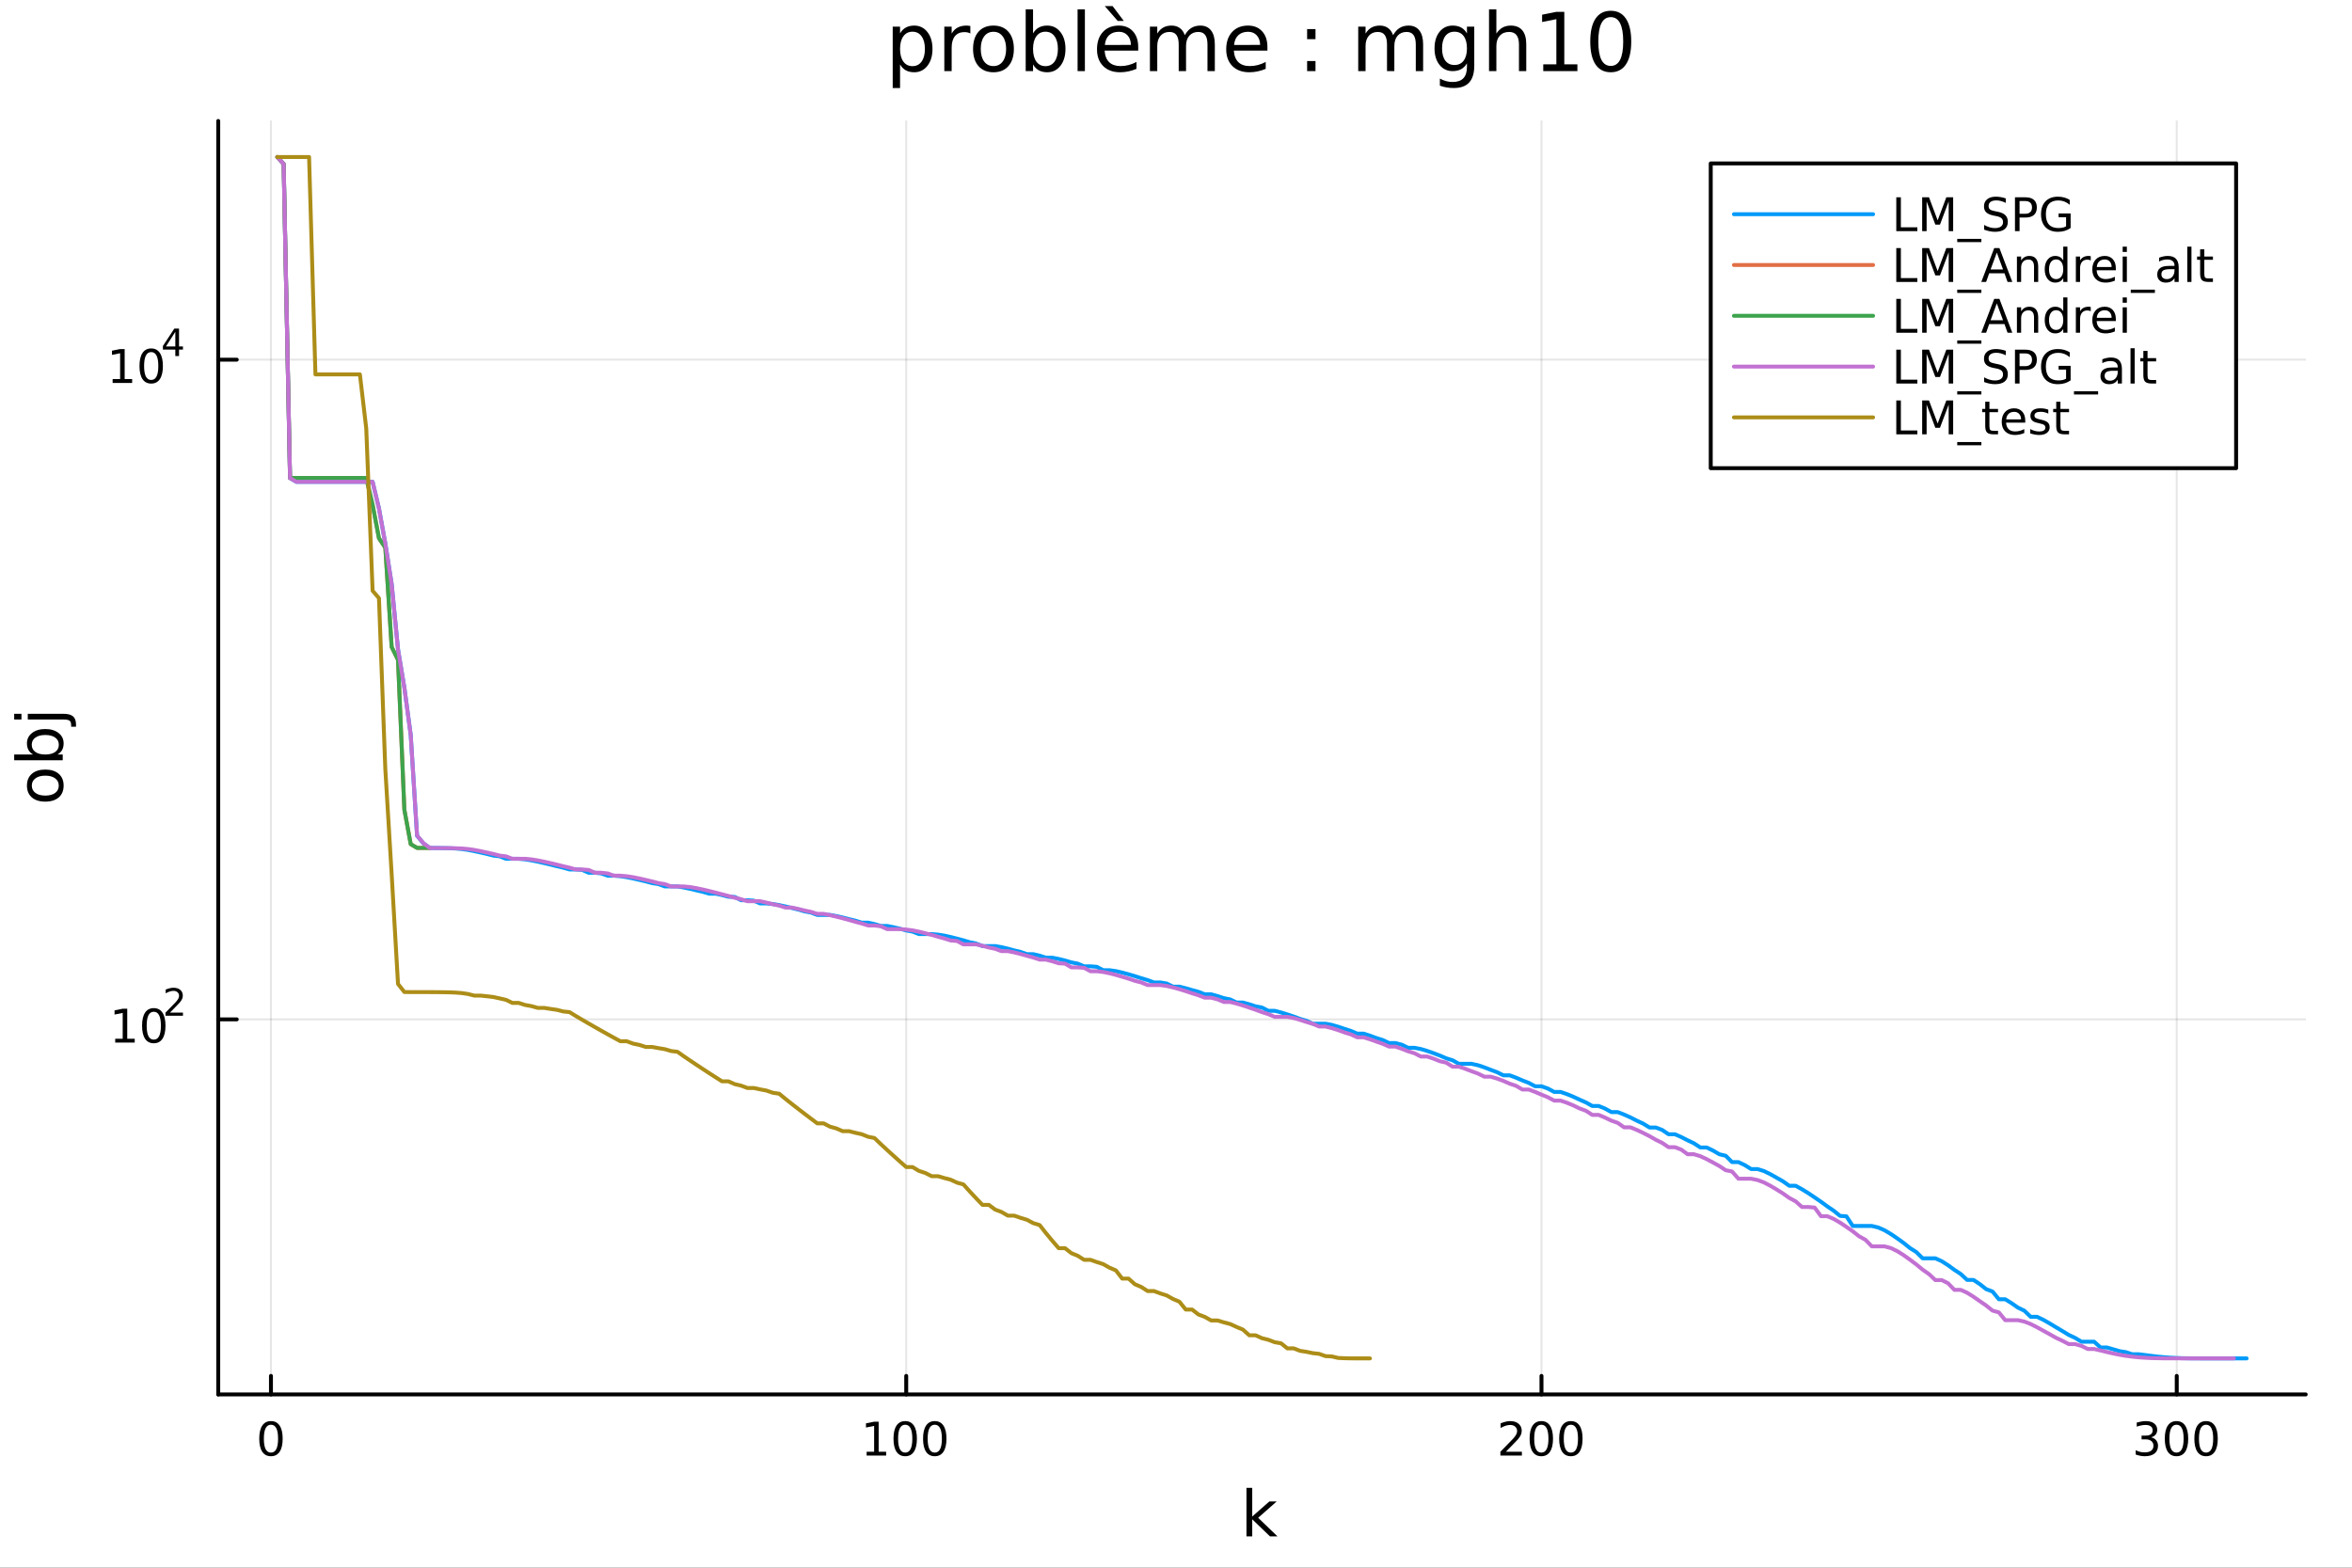 <?xml version="1.0" encoding="utf-8"?>
<svg xmlns="http://www.w3.org/2000/svg" xmlns:xlink="http://www.w3.org/1999/xlink" width="600" height="400" viewBox="0 0 2400 1600">
<rect x="0" y="0" width="2400" height="1600" fill="#333333" stroke="none"/>
<defs>
  <clipPath id="clip020">
    <rect x="0" y="0" width="2400" height="1600"/>
  </clipPath>
</defs>
<path clip-path="url(#clip020)" d="M0 1600 L2400 1600 L2400 0 L0 0  Z" fill="#ffffff" fill-rule="evenodd" fill-opacity="1"/>
<defs>
  <clipPath id="clip021">
    <rect x="480" y="0" width="1681" height="1600"/>
  </clipPath>
</defs>
<path clip-path="url(#clip020)" d="M222.69 1423.18 L2352.76 1423.18 L2352.76 123.472 L222.69 123.472  Z" fill="#ffffff" fill-rule="evenodd" fill-opacity="1"/>
<defs>
  <clipPath id="clip022">
    <rect x="222" y="123" width="2131" height="1301"/>
  </clipPath>
</defs>
<polyline clip-path="url(#clip022)" style="stroke:#000000; stroke-linecap:round; stroke-linejoin:round; stroke-width:2; stroke-opacity:0.1; fill:none" points="276.493,1423.18 276.493,123.472 "/>
<polyline clip-path="url(#clip022)" style="stroke:#000000; stroke-linecap:round; stroke-linejoin:round; stroke-width:2; stroke-opacity:0.1; fill:none" points="924.717,1423.18 924.717,123.472 "/>
<polyline clip-path="url(#clip022)" style="stroke:#000000; stroke-linecap:round; stroke-linejoin:round; stroke-width:2; stroke-opacity:0.1; fill:none" points="1572.94,1423.18 1572.94,123.472 "/>
<polyline clip-path="url(#clip022)" style="stroke:#000000; stroke-linecap:round; stroke-linejoin:round; stroke-width:2; stroke-opacity:0.1; fill:none" points="2221.17,1423.18 2221.17,123.472 "/>
<polyline clip-path="url(#clip020)" style="stroke:#000000; stroke-linecap:round; stroke-linejoin:round; stroke-width:4; stroke-opacity:1; fill:none" points="222.69,1423.18 2352.76,1423.18 "/>
<polyline clip-path="url(#clip020)" style="stroke:#000000; stroke-linecap:round; stroke-linejoin:round; stroke-width:4; stroke-opacity:1; fill:none" points="276.493,1423.18 276.493,1404.28 "/>
<polyline clip-path="url(#clip020)" style="stroke:#000000; stroke-linecap:round; stroke-linejoin:round; stroke-width:4; stroke-opacity:1; fill:none" points="924.717,1423.18 924.717,1404.28 "/>
<polyline clip-path="url(#clip020)" style="stroke:#000000; stroke-linecap:round; stroke-linejoin:round; stroke-width:4; stroke-opacity:1; fill:none" points="1572.94,1423.18 1572.94,1404.28 "/>
<polyline clip-path="url(#clip020)" style="stroke:#000000; stroke-linecap:round; stroke-linejoin:round; stroke-width:4; stroke-opacity:1; fill:none" points="2221.17,1423.18 2221.17,1404.28 "/>
<path clip-path="url(#clip020)" d="M276.493 1454.1 Q272.882 1454.1 271.053 1457.66 Q269.248 1461.2 269.248 1468.33 Q269.248 1475.44 271.053 1479.01 Q272.882 1482.55 276.493 1482.55 Q280.127 1482.55 281.933 1479.01 Q283.761 1475.44 283.761 1468.33 Q283.761 1461.2 281.933 1457.66 Q280.127 1454.1 276.493 1454.1 M276.493 1450.39 Q282.303 1450.39 285.359 1455 Q288.437 1459.58 288.437 1468.33 Q288.437 1477.06 285.359 1481.67 Q282.303 1486.25 276.493 1486.25 Q270.683 1486.25 267.604 1481.67 Q264.549 1477.06 264.549 1468.33 Q264.549 1459.58 267.604 1455 Q270.683 1450.39 276.493 1450.39 Z" fill="#000000" fill-rule="nonzero" fill-opacity="1" /><path clip-path="url(#clip020)" d="M884.324 1481.64 L891.963 1481.64 L891.963 1455.28 L883.653 1456.95 L883.653 1452.69 L891.917 1451.02 L896.593 1451.02 L896.593 1481.64 L904.231 1481.64 L904.231 1485.58 L884.324 1485.58 L884.324 1481.64 Z" fill="#000000" fill-rule="nonzero" fill-opacity="1" /><path clip-path="url(#clip020)" d="M923.676 1454.1 Q920.065 1454.1 918.236 1457.66 Q916.43 1461.2 916.43 1468.33 Q916.43 1475.44 918.236 1479.01 Q920.065 1482.55 923.676 1482.55 Q927.31 1482.55 929.116 1479.01 Q930.944 1475.44 930.944 1468.33 Q930.944 1461.2 929.116 1457.66 Q927.31 1454.1 923.676 1454.1 M923.676 1450.39 Q929.486 1450.39 932.541 1455 Q935.62 1459.58 935.62 1468.33 Q935.62 1477.06 932.541 1481.67 Q929.486 1486.25 923.676 1486.25 Q917.866 1486.25 914.787 1481.67 Q911.731 1477.06 911.731 1468.33 Q911.731 1459.58 914.787 1455 Q917.866 1450.39 923.676 1450.39 Z" fill="#000000" fill-rule="nonzero" fill-opacity="1" /><path clip-path="url(#clip020)" d="M953.838 1454.1 Q950.227 1454.1 948.398 1457.66 Q946.592 1461.2 946.592 1468.33 Q946.592 1475.44 948.398 1479.01 Q950.227 1482.55 953.838 1482.55 Q957.472 1482.55 959.277 1479.01 Q961.106 1475.44 961.106 1468.33 Q961.106 1461.2 959.277 1457.66 Q957.472 1454.1 953.838 1454.1 M953.838 1450.39 Q959.648 1450.39 962.703 1455 Q965.782 1459.58 965.782 1468.33 Q965.782 1477.06 962.703 1481.67 Q959.648 1486.25 953.838 1486.25 Q948.027 1486.25 944.949 1481.67 Q941.893 1477.06 941.893 1468.33 Q941.893 1459.58 944.949 1455 Q948.027 1450.39 953.838 1450.39 Z" fill="#000000" fill-rule="nonzero" fill-opacity="1" /><path clip-path="url(#clip020)" d="M1536.63 1481.64 L1552.95 1481.64 L1552.95 1485.58 L1531.01 1485.58 L1531.01 1481.64 Q1533.67 1478.89 1538.25 1474.26 Q1542.86 1469.61 1544.04 1468.27 Q1546.29 1465.74 1547.17 1464.01 Q1548.07 1462.25 1548.07 1460.56 Q1548.07 1457.8 1546.12 1456.07 Q1544.2 1454.33 1541.1 1454.33 Q1538.9 1454.33 1536.45 1455.09 Q1534.02 1455.86 1531.24 1457.41 L1531.24 1452.69 Q1534.06 1451.55 1536.52 1450.97 Q1538.97 1450.39 1541.01 1450.39 Q1546.38 1450.39 1549.57 1453.08 Q1552.77 1455.77 1552.77 1460.26 Q1552.77 1462.39 1551.96 1464.31 Q1551.17 1466.2 1549.06 1468.8 Q1548.49 1469.47 1545.38 1472.69 Q1542.28 1475.88 1536.63 1481.64 Z" fill="#000000" fill-rule="nonzero" fill-opacity="1" /><path clip-path="url(#clip020)" d="M1572.77 1454.1 Q1569.16 1454.1 1567.33 1457.66 Q1565.52 1461.2 1565.52 1468.33 Q1565.52 1475.44 1567.33 1479.01 Q1569.16 1482.55 1572.77 1482.55 Q1576.4 1482.55 1578.21 1479.01 Q1580.04 1475.44 1580.04 1468.33 Q1580.04 1461.2 1578.21 1457.66 Q1576.4 1454.1 1572.77 1454.1 M1572.77 1450.39 Q1578.58 1450.39 1581.63 1455 Q1584.71 1459.58 1584.71 1468.33 Q1584.71 1477.06 1581.63 1481.67 Q1578.58 1486.25 1572.77 1486.25 Q1566.96 1486.25 1563.88 1481.67 Q1560.82 1477.06 1560.82 1468.33 Q1560.82 1459.58 1563.88 1455 Q1566.96 1450.39 1572.77 1450.39 Z" fill="#000000" fill-rule="nonzero" fill-opacity="1" /><path clip-path="url(#clip020)" d="M1602.93 1454.1 Q1599.32 1454.1 1597.49 1457.66 Q1595.68 1461.2 1595.68 1468.33 Q1595.68 1475.44 1597.49 1479.01 Q1599.32 1482.55 1602.93 1482.55 Q1606.56 1482.55 1608.37 1479.01 Q1610.2 1475.44 1610.2 1468.33 Q1610.2 1461.2 1608.37 1457.66 Q1606.56 1454.1 1602.93 1454.1 M1602.93 1450.39 Q1608.74 1450.39 1611.8 1455 Q1614.87 1459.58 1614.87 1468.33 Q1614.87 1477.06 1611.8 1481.67 Q1608.74 1486.25 1602.93 1486.25 Q1597.12 1486.25 1594.04 1481.67 Q1590.99 1477.06 1590.99 1468.33 Q1590.99 1459.58 1594.04 1455 Q1597.12 1450.39 1602.93 1450.39 Z" fill="#000000" fill-rule="nonzero" fill-opacity="1" /><path clip-path="url(#clip020)" d="M2194.93 1466.95 Q2198.28 1467.66 2200.16 1469.93 Q2202.06 1472.2 2202.06 1475.53 Q2202.06 1480.65 2198.54 1483.45 Q2195.02 1486.25 2188.54 1486.25 Q2186.36 1486.25 2184.05 1485.81 Q2181.76 1485.39 2179.3 1484.54 L2179.3 1480.02 Q2181.25 1481.16 2183.56 1481.74 Q2185.88 1482.32 2188.4 1482.32 Q2192.8 1482.32 2195.09 1480.58 Q2197.4 1478.84 2197.4 1475.53 Q2197.4 1472.48 2195.25 1470.77 Q2193.12 1469.03 2189.3 1469.03 L2185.28 1469.03 L2185.28 1465.19 L2189.49 1465.19 Q2192.94 1465.19 2194.77 1463.82 Q2196.59 1462.43 2196.59 1459.84 Q2196.59 1457.18 2194.7 1455.77 Q2192.82 1454.33 2189.3 1454.33 Q2187.38 1454.33 2185.18 1454.75 Q2182.98 1455.16 2180.34 1456.04 L2180.34 1451.88 Q2183.01 1451.14 2185.32 1450.77 Q2187.66 1450.39 2189.72 1450.39 Q2195.04 1450.39 2198.15 1452.83 Q2201.25 1455.23 2201.25 1459.35 Q2201.25 1462.22 2199.6 1464.21 Q2197.96 1466.18 2194.93 1466.95 Z" fill="#000000" fill-rule="nonzero" fill-opacity="1" /><path clip-path="url(#clip020)" d="M2220.92 1454.1 Q2217.31 1454.1 2215.48 1457.66 Q2213.68 1461.2 2213.68 1468.33 Q2213.68 1475.44 2215.48 1479.01 Q2217.31 1482.55 2220.92 1482.55 Q2224.56 1482.55 2226.36 1479.01 Q2228.19 1475.44 2228.19 1468.33 Q2228.19 1461.2 2226.36 1457.66 Q2224.56 1454.1 2220.92 1454.1 M2220.92 1450.39 Q2226.73 1450.39 2229.79 1455 Q2232.87 1459.58 2232.87 1468.33 Q2232.87 1477.06 2229.79 1481.67 Q2226.73 1486.25 2220.92 1486.25 Q2215.11 1486.25 2212.03 1481.67 Q2208.98 1477.06 2208.98 1468.33 Q2208.98 1459.58 2212.03 1455 Q2215.11 1450.39 2220.92 1450.39 Z" fill="#000000" fill-rule="nonzero" fill-opacity="1" /><path clip-path="url(#clip020)" d="M2251.09 1454.1 Q2247.47 1454.1 2245.65 1457.66 Q2243.84 1461.2 2243.84 1468.33 Q2243.84 1475.44 2245.65 1479.01 Q2247.47 1482.55 2251.09 1482.55 Q2254.72 1482.55 2256.52 1479.01 Q2258.35 1475.44 2258.35 1468.33 Q2258.35 1461.2 2256.52 1457.66 Q2254.72 1454.1 2251.09 1454.1 M2251.09 1450.39 Q2256.9 1450.39 2259.95 1455 Q2263.03 1459.58 2263.03 1468.33 Q2263.03 1477.06 2259.95 1481.67 Q2256.9 1486.25 2251.09 1486.25 Q2245.28 1486.25 2242.2 1481.67 Q2239.14 1477.06 2239.14 1468.33 Q2239.14 1459.58 2242.2 1455 Q2245.28 1450.39 2251.09 1450.39 Z" fill="#000000" fill-rule="nonzero" fill-opacity="1" /><path clip-path="url(#clip020)" d="M1271.9 1518.52 L1277.79 1518.52 L1277.79 1547.77 L1295.27 1532.4 L1302.75 1532.4 L1283.84 1549.07 L1303.54 1568.04 L1295.9 1568.04 L1277.79 1550.63 L1277.79 1568.04 L1271.9 1568.04 L1271.9 1518.52 Z" fill="#000000" fill-rule="nonzero" fill-opacity="1" /><polyline clip-path="url(#clip022)" style="stroke:#000000; stroke-linecap:round; stroke-linejoin:round; stroke-width:2; stroke-opacity:0.1; fill:none" points="222.69,1040.37 2352.76,1040.37 "/>
<polyline clip-path="url(#clip022)" style="stroke:#000000; stroke-linecap:round; stroke-linejoin:round; stroke-width:2; stroke-opacity:0.1; fill:none" points="222.69,367.089 2352.76,367.089 "/>
<polyline clip-path="url(#clip020)" style="stroke:#000000; stroke-linecap:round; stroke-linejoin:round; stroke-width:4; stroke-opacity:1; fill:none" points="222.69,1423.18 222.69,123.472 "/>
<polyline clip-path="url(#clip020)" style="stroke:#000000; stroke-linecap:round; stroke-linejoin:round; stroke-width:4; stroke-opacity:1; fill:none" points="222.69,1040.37 241.588,1040.37 "/>
<polyline clip-path="url(#clip020)" style="stroke:#000000; stroke-linecap:round; stroke-linejoin:round; stroke-width:4; stroke-opacity:1; fill:none" points="222.69,367.089 241.588,367.089 "/>
<path clip-path="url(#clip020)" d="M117.565 1060.16 L125.203 1060.16 L125.203 1033.79 L116.893 1035.46 L116.893 1031.2 L125.157 1029.53 L129.833 1029.53 L129.833 1060.16 L137.472 1060.16 L137.472 1064.09 L117.565 1064.09 L117.565 1060.16 Z" fill="#000000" fill-rule="nonzero" fill-opacity="1" /><path clip-path="url(#clip020)" d="M156.916 1032.61 Q153.305 1032.61 151.476 1036.18 Q149.671 1039.72 149.671 1046.85 Q149.671 1053.96 151.476 1057.52 Q153.305 1061.06 156.916 1061.06 Q160.55 1061.06 162.356 1057.52 Q164.185 1053.96 164.185 1046.85 Q164.185 1039.72 162.356 1036.18 Q160.55 1032.61 156.916 1032.61 M156.916 1028.91 Q162.726 1028.91 165.782 1033.52 Q168.861 1038.1 168.861 1046.85 Q168.861 1055.58 165.782 1060.18 Q162.726 1064.77 156.916 1064.77 Q151.106 1064.77 148.027 1060.18 Q144.972 1055.58 144.972 1046.85 Q144.972 1038.1 148.027 1033.52 Q151.106 1028.91 156.916 1028.91 Z" fill="#000000" fill-rule="nonzero" fill-opacity="1" /><path clip-path="url(#clip020)" d="M173.431 1033.49 L186.69 1033.49 L186.69 1036.68 L168.861 1036.68 L168.861 1033.49 Q171.023 1031.25 174.747 1027.49 Q178.49 1023.71 179.449 1022.62 Q181.274 1020.57 181.988 1019.16 Q182.722 1017.73 182.722 1016.35 Q182.722 1014.12 181.142 1012.7 Q179.581 1011.29 177.061 1011.29 Q175.274 1011.29 173.28 1011.91 Q171.306 1012.54 169.049 1013.8 L169.049 1009.96 Q171.343 1009.04 173.337 1008.57 Q175.33 1008.1 176.986 1008.1 Q181.349 1008.1 183.944 1010.28 Q186.54 1012.46 186.54 1016.11 Q186.54 1017.84 185.882 1019.4 Q185.242 1020.94 183.531 1023.05 Q183.06 1023.59 180.54 1026.21 Q178.02 1028.8 173.431 1033.49 Z" fill="#000000" fill-rule="nonzero" fill-opacity="1" /><path clip-path="url(#clip020)" d="M114.931 386.882 L122.57 386.882 L122.57 360.516 L114.26 362.183 L114.26 357.924 L122.524 356.257 L127.2 356.257 L127.2 386.882 L134.839 386.882 L134.839 390.817 L114.931 390.817 L114.931 386.882 Z" fill="#000000" fill-rule="nonzero" fill-opacity="1" /><path clip-path="url(#clip020)" d="M154.283 359.336 Q150.672 359.336 148.843 362.9 Q147.038 366.442 147.038 373.572 Q147.038 380.678 148.843 384.243 Q150.672 387.785 154.283 387.785 Q157.917 387.785 159.723 384.243 Q161.552 380.678 161.552 373.572 Q161.552 366.442 159.723 362.9 Q157.917 359.336 154.283 359.336 M154.283 355.632 Q160.093 355.632 163.149 360.238 Q166.227 364.822 166.227 373.572 Q166.227 382.299 163.149 386.905 Q160.093 391.488 154.283 391.488 Q148.473 391.488 145.394 386.905 Q142.339 382.299 142.339 373.572 Q142.339 364.822 145.394 360.238 Q148.473 355.632 154.283 355.632 Z" fill="#000000" fill-rule="nonzero" fill-opacity="1" /><path clip-path="url(#clip020)" d="M178.904 338.637 L169.312 353.627 L178.904 353.627 L178.904 338.637 M177.907 335.327 L182.684 335.327 L182.684 353.627 L186.69 353.627 L186.69 356.786 L182.684 356.786 L182.684 363.407 L178.904 363.407 L178.904 356.786 L166.227 356.786 L166.227 353.119 L177.907 335.327 Z" fill="#000000" fill-rule="nonzero" fill-opacity="1" /><path clip-path="url(#clip020)" d="M32.462 801.797 Q32.462 806.507 36.154 809.244 Q39.815 811.982 46.212 811.982 Q52.609 811.982 56.302 809.276 Q59.962 806.539 59.962 801.797 Q59.962 797.118 56.27 794.381 Q52.578 791.643 46.212 791.643 Q39.878 791.643 36.186 794.381 Q32.462 797.118 32.462 801.797 M27.497 801.797 Q27.497 794.158 32.462 789.797 Q37.427 785.437 46.212 785.437 Q54.965 785.437 59.962 789.797 Q64.927 794.158 64.927 801.797 Q64.927 809.467 59.962 813.828 Q54.965 818.156 46.212 818.156 Q37.427 818.156 32.462 813.828 Q27.497 809.467 27.497 801.797 Z" fill="#000000" fill-rule="nonzero" fill-opacity="1" /><path clip-path="url(#clip020)" d="M46.212 750.139 Q39.751 750.139 36.09 752.812 Q32.398 755.454 32.398 760.101 Q32.398 764.748 36.09 767.422 Q39.751 770.064 46.212 770.064 Q52.673 770.064 56.365 767.422 Q60.026 764.748 60.026 760.101 Q60.026 755.454 56.365 752.812 Q52.673 750.139 46.212 750.139 M33.767 770.064 Q30.584 768.218 29.056 765.417 Q27.497 762.584 27.497 758.669 Q27.497 752.176 32.653 748.134 Q37.809 744.06 46.212 744.06 Q54.615 744.06 59.771 748.134 Q64.927 752.176 64.927 758.669 Q64.927 762.584 63.399 765.417 Q61.84 768.218 58.657 770.064 L64.004 770.064 L64.004 775.952 L14.479 775.952 L14.479 770.064 L33.767 770.064 Z" fill="#000000" fill-rule="nonzero" fill-opacity="1" /><path clip-path="url(#clip020)" d="M28.356 734.352 L28.356 728.495 L64.641 728.495 Q71.452 728.495 74.508 731.105 Q77.563 733.684 77.563 739.445 L77.563 741.673 L72.598 741.673 L72.598 740.113 Q72.598 736.771 71.038 735.561 Q69.51 734.352 64.641 734.352 L28.356 734.352 M14.479 734.352 L14.479 728.495 L21.895 728.495 L21.895 734.352 L14.479 734.352 Z" fill="#000000" fill-rule="nonzero" fill-opacity="1" /><path clip-path="url(#clip020)" d="M918.422 65.77 L918.422 89.833 L910.928 89.833 L910.928 27.206 L918.422 27.206 L918.422 34.092 Q920.772 30.041 924.337 28.097 Q927.942 26.112 932.925 26.112 Q941.189 26.112 946.333 32.675 Q951.518 39.237 951.518 49.931 Q951.518 60.626 946.333 67.188 Q941.189 73.751 932.925 73.751 Q927.942 73.751 924.337 71.806 Q920.772 69.821 918.422 65.77 M943.781 49.931 Q943.781 41.708 940.378 37.05 Q937.016 32.35 931.102 32.35 Q925.187 32.35 921.785 37.05 Q918.422 41.708 918.422 49.931 Q918.422 58.155 921.785 62.854 Q925.187 67.512 931.102 67.512 Q937.016 67.512 940.378 62.854 Q943.781 58.155 943.781 49.931 Z" fill="#000000" fill-rule="nonzero" fill-opacity="1" /><path clip-path="url(#clip020)" d="M990.164 34.173 Q988.908 33.444 987.409 33.12 Q985.951 32.756 984.169 32.756 Q977.849 32.756 974.446 36.888 Q971.084 40.979 971.084 48.676 L971.084 72.576 L963.59 72.576 L963.59 27.206 L971.084 27.206 L971.084 34.254 Q973.434 30.122 977.201 28.138 Q980.968 26.112 986.356 26.112 Q987.126 26.112 988.057 26.234 Q988.989 26.315 990.123 26.517 L990.164 34.173 Z" fill="#000000" fill-rule="nonzero" fill-opacity="1" /><path clip-path="url(#clip020)" d="M1013.74 32.431 Q1007.74 32.431 1004.26 37.131 Q1000.78 41.789 1000.78 49.931 Q1000.78 58.074 1004.22 62.773 Q1007.7 67.431 1013.74 67.431 Q1019.7 67.431 1023.18 62.732 Q1026.66 58.033 1026.66 49.931 Q1026.66 41.87 1023.18 37.171 Q1019.7 32.431 1013.74 32.431 M1013.74 26.112 Q1023.46 26.112 1029.01 32.431 Q1034.56 38.751 1034.56 49.931 Q1034.56 61.071 1029.01 67.431 Q1023.46 73.751 1013.74 73.751 Q1003.98 73.751 998.428 67.431 Q992.919 61.071 992.919 49.931 Q992.919 38.751 998.428 32.431 Q1003.98 26.112 1013.74 26.112 Z" fill="#000000" fill-rule="nonzero" fill-opacity="1" /><path clip-path="url(#clip020)" d="M1079.49 49.931 Q1079.49 41.708 1076.08 37.05 Q1072.72 32.35 1066.81 32.35 Q1060.89 32.35 1057.49 37.05 Q1054.13 41.708 1054.13 49.931 Q1054.13 58.155 1057.49 62.854 Q1060.89 67.512 1066.81 67.512 Q1072.72 67.512 1076.08 62.854 Q1079.49 58.155 1079.49 49.931 M1054.13 34.092 Q1056.48 30.041 1060.04 28.097 Q1063.65 26.112 1068.63 26.112 Q1076.89 26.112 1082.04 32.675 Q1087.22 39.237 1087.22 49.931 Q1087.22 60.626 1082.04 67.188 Q1076.89 73.751 1068.63 73.751 Q1063.65 73.751 1060.04 71.806 Q1056.48 69.821 1054.13 65.77 L1054.13 72.576 L1046.63 72.576 L1046.63 9.544 L1054.13 9.544 L1054.13 34.092 Z" fill="#000000" fill-rule="nonzero" fill-opacity="1" /><path clip-path="url(#clip020)" d="M1099.58 9.544 L1107.03 9.544 L1107.03 72.576 L1099.58 72.576 L1099.58 9.544 Z" fill="#000000" fill-rule="nonzero" fill-opacity="1" /><path clip-path="url(#clip020)" d="M1161.44 48.028 L1161.44 51.673 L1127.17 51.673 Q1127.65 59.37 1131.78 63.421 Q1135.96 67.431 1143.37 67.431 Q1147.66 67.431 1151.67 66.378 Q1155.72 65.325 1159.69 63.218 L1159.69 70.267 Q1155.68 71.968 1151.47 72.86 Q1147.26 73.751 1142.92 73.751 Q1132.07 73.751 1125.71 67.431 Q1119.39 61.112 1119.39 50.337 Q1119.39 39.197 1125.38 32.675 Q1131.42 26.112 1141.63 26.112 Q1150.78 26.112 1156.09 32.026 Q1161.44 37.9 1161.44 48.028 M1153.98 45.84 Q1153.9 39.723 1150.54 36.077 Q1147.22 32.431 1141.71 32.431 Q1135.47 32.431 1131.7 35.956 Q1127.98 39.48 1127.41 45.88 L1153.98 45.84 M1135.31 6.222 L1146.73 21.373 L1140.53 21.373 L1127.33 6.222 L1135.31 6.222 Z" fill="#000000" fill-rule="nonzero" fill-opacity="1" /><path clip-path="url(#clip020)" d="M1208.99 35.915 Q1211.79 30.892 1215.68 28.502 Q1219.57 26.112 1224.83 26.112 Q1231.92 26.112 1235.77 31.095 Q1239.62 36.037 1239.62 45.192 L1239.62 72.576 L1232.12 72.576 L1232.12 45.435 Q1232.12 38.913 1229.82 35.753 Q1227.51 32.594 1222.77 32.594 Q1216.97 32.594 1213.61 36.442 Q1210.25 40.29 1210.25 46.934 L1210.25 72.576 L1202.76 72.576 L1202.76 45.435 Q1202.76 38.873 1200.45 35.753 Q1198.14 32.594 1193.32 32.594 Q1187.61 32.594 1184.24 36.482 Q1180.88 40.331 1180.88 46.934 L1180.88 72.576 L1173.39 72.576 L1173.39 27.206 L1180.88 27.206 L1180.88 34.254 Q1183.43 30.082 1187 28.097 Q1190.56 26.112 1195.46 26.112 Q1200.41 26.112 1203.85 28.624 Q1207.33 31.135 1208.99 35.915 Z" fill="#000000" fill-rule="nonzero" fill-opacity="1" /><path clip-path="url(#clip020)" d="M1293.29 48.028 L1293.29 51.673 L1259.02 51.673 Q1259.51 59.37 1263.64 63.421 Q1267.81 67.431 1275.23 67.431 Q1279.52 67.431 1283.53 66.378 Q1287.58 65.325 1291.55 63.218 L1291.55 70.267 Q1287.54 71.968 1283.33 72.86 Q1279.11 73.751 1274.78 73.751 Q1263.92 73.751 1257.56 67.431 Q1251.24 61.112 1251.24 50.337 Q1251.24 39.197 1257.24 32.675 Q1263.28 26.112 1273.48 26.112 Q1282.64 26.112 1287.95 32.026 Q1293.29 37.9 1293.29 48.028 M1285.84 45.84 Q1285.76 39.723 1282.4 36.077 Q1279.07 32.431 1273.57 32.431 Q1267.33 32.431 1263.56 35.956 Q1259.83 39.48 1259.27 45.88 L1285.84 45.84 Z" fill="#000000" fill-rule="nonzero" fill-opacity="1" /><path clip-path="url(#clip020)" d="M1333.8 62.287 L1342.35 62.287 L1342.35 72.576 L1333.8 72.576 L1333.8 62.287 M1333.8 29.677 L1342.35 29.677 L1342.35 39.966 L1333.8 39.966 L1333.8 29.677 Z" fill="#000000" fill-rule="nonzero" fill-opacity="1" /><path clip-path="url(#clip020)" d="M1421.54 35.915 Q1424.34 30.892 1428.23 28.502 Q1432.12 26.112 1437.38 26.112 Q1444.47 26.112 1448.32 31.095 Q1452.17 36.037 1452.17 45.192 L1452.17 72.576 L1444.68 72.576 L1444.68 45.435 Q1444.68 38.913 1442.37 35.753 Q1440.06 32.594 1435.32 32.594 Q1429.53 32.594 1426.16 36.442 Q1422.8 40.29 1422.8 46.934 L1422.8 72.576 L1415.31 72.576 L1415.31 45.435 Q1415.31 38.873 1413 35.753 Q1410.69 32.594 1405.87 32.594 Q1400.16 32.594 1396.79 36.482 Q1393.43 40.331 1393.43 46.934 L1393.43 72.576 L1385.94 72.576 L1385.94 27.206 L1393.43 27.206 L1393.43 34.254 Q1395.98 30.082 1399.55 28.097 Q1403.11 26.112 1408.01 26.112 Q1412.96 26.112 1416.4 28.624 Q1419.88 31.135 1421.54 35.915 Z" fill="#000000" fill-rule="nonzero" fill-opacity="1" /><path clip-path="url(#clip020)" d="M1496.89 49.364 Q1496.89 41.263 1493.53 36.806 Q1490.21 32.35 1484.17 32.35 Q1478.18 32.35 1474.81 36.806 Q1471.49 41.263 1471.49 49.364 Q1471.49 57.426 1474.81 61.882 Q1478.18 66.338 1484.17 66.338 Q1490.21 66.338 1493.53 61.882 Q1496.89 57.426 1496.89 49.364 M1504.35 66.945 Q1504.35 78.531 1499.2 84.162 Q1494.06 89.833 1483.44 89.833 Q1479.51 89.833 1476.03 89.225 Q1472.55 88.658 1469.26 87.443 L1469.26 80.192 Q1472.55 81.974 1475.75 82.825 Q1478.95 83.675 1482.27 83.675 Q1489.6 83.675 1493.25 79.827 Q1496.89 76.019 1496.89 68.282 L1496.89 64.596 Q1494.58 68.606 1490.98 70.591 Q1487.37 72.576 1482.35 72.576 Q1474 72.576 1468.9 66.216 Q1463.8 59.856 1463.8 49.364 Q1463.8 38.832 1468.9 32.472 Q1474 26.112 1482.35 26.112 Q1487.37 26.112 1490.98 28.097 Q1494.58 30.082 1496.89 34.092 L1496.89 27.206 L1504.35 27.206 L1504.35 66.945 Z" fill="#000000" fill-rule="nonzero" fill-opacity="1" /><path clip-path="url(#clip020)" d="M1557.41 45.192 L1557.41 72.576 L1549.96 72.576 L1549.96 45.435 Q1549.96 38.994 1547.45 35.794 Q1544.94 32.594 1539.91 32.594 Q1533.88 32.594 1530.39 36.442 Q1526.91 40.29 1526.91 46.934 L1526.91 72.576 L1519.41 72.576 L1519.41 9.544 L1526.91 9.544 L1526.91 34.254 Q1529.58 30.163 1533.19 28.138 Q1536.83 26.112 1541.57 26.112 Q1549.39 26.112 1553.4 30.973 Q1557.41 35.794 1557.41 45.192 Z" fill="#000000" fill-rule="nonzero" fill-opacity="1" /><path clip-path="url(#clip020)" d="M1574.75 65.689 L1588.12 65.689 L1588.12 19.55 L1573.58 22.466 L1573.58 15.013 L1588.04 12.096 L1596.22 12.096 L1596.22 65.689 L1609.59 65.689 L1609.59 72.576 L1574.75 72.576 L1574.75 65.689 Z" fill="#000000" fill-rule="nonzero" fill-opacity="1" /><path clip-path="url(#clip020)" d="M1643.62 17.484 Q1637.3 17.484 1634.1 23.722 Q1630.94 29.92 1630.94 42.397 Q1630.94 54.833 1634.1 61.071 Q1637.3 67.269 1643.62 67.269 Q1649.98 67.269 1653.13 61.071 Q1656.34 54.833 1656.34 42.397 Q1656.34 29.92 1653.13 23.722 Q1649.98 17.484 1643.62 17.484 M1643.62 11.002 Q1653.78 11.002 1659.13 19.064 Q1664.52 27.084 1664.52 42.397 Q1664.52 57.669 1659.13 65.73 Q1653.78 73.751 1643.62 73.751 Q1633.45 73.751 1628.06 65.73 Q1622.71 57.669 1622.71 42.397 Q1622.71 27.084 1628.06 19.064 Q1633.45 11.002 1643.62 11.002 Z" fill="#000000" fill-rule="nonzero" fill-opacity="1" /><polyline clip-path="url(#clip022)" style="stroke:#009af9; stroke-linecap:round; stroke-linejoin:round; stroke-width:4; stroke-opacity:1; fill:none" points="282.975,160.256 289.457,167.365 295.94,487.92 302.422,491.784 308.904,491.784 315.386,491.784 321.869,491.784 328.351,491.784 334.833,491.784 341.315,491.784 347.798,491.784 354.28,491.784 360.762,491.784 367.244,491.784 373.727,491.784 380.209,491.784 386.691,518.819 393.173,554.626 399.656,595.956 406.138,662.746 412.62,701.833 419.102,750.067 425.585,853.023 432.067,860.761 438.549,865.453 445.031,865.505 451.514,865.57 457.996,865.704 464.478,865.97 470.96,866.493 477.443,867.429 483.925,868.667 490.407,870.085 496.889,871.533 503.372,873.202 509.854,873.976 516.336,876.473 522.818,876.473 529.3,876.473 535.783,877.071 542.265,878.121 548.747,879.416 555.229,880.877 561.712,882.41 568.194,884.06 574.676,885.559 581.158,887.381 587.641,887.381 594.123,887.859 600.605,890.711 607.087,890.711 613.57,891.426 620.052,893.715 626.534,893.715 633.016,894.266 639.499,895.263 645.981,896.561 652.463,898.045 658.945,899.569 665.428,901.305 671.91,902.328 678.392,904.718 684.874,904.718 691.357,904.718 697.839,905.809 704.321,907.175 710.803,908.733 717.286,910.226 723.768,912.081 730.25,912.081 736.732,913.506 743.215,915.233 749.697,915.409 756.179,918.788 762.661,918.788 769.144,919.191 775.626,922.062 782.108,922.062 788.59,922.667 795.073,923.746 801.555,925.129 808.037,926.707 814.519,928.33 821.002,930.166 827.484,931.362 833.966,933.781 840.448,933.781 846.93,933.781 853.413,934.957 859.895,936.419 866.377,938.089 872.859,939.644 879.342,941.66 885.824,941.66 892.306,943.11 898.788,945.044 905.271,945.044 911.753,946.32 918.235,947.844 924.717,949.626 931.2,950.811 937.682,953.335 944.164,953.335 950.646,953.335 957.129,953.884 963.611,954.905 970.093,956.333 976.575,957.983 983.058,959.708 989.54,961.671 996.022,962.972 1002.5,965.565 1008.99,965.565 1015.47,965.565 1021.95,966.69 1028.43,968.222 1034.92,969.991 1041.4,971.547 1047.88,973.828 1054.36,973.828 1060.84,975.344 1067.33,977.446 1073.81,977.446 1080.29,978.709 1086.77,980.326 1093.26,982.222 1099.74,983.493 1106.22,986.247 1112.7,986.247 1119.18,986.736 1125.67,990.206 1132.15,990.206 1138.63,991.141 1145.11,992.629 1151.6,994.379 1158.08,996.289 1164.56,998.393 1171.04,1000.31 1177.52,1002.7 1184.01,1002.7 1190.49,1003.79 1196.97,1006.96 1203.45,1006.96 1209.94,1008.62 1216.42,1010.52 1222.9,1012.28 1229.38,1014.79 1235.87,1014.79 1242.35,1016.6 1248.83,1018.73 1255.31,1020.02 1261.79,1023.2 1268.28,1023.2 1274.76,1024.99 1281.24,1027.09 1287.72,1028.32 1294.21,1031.64 1300.69,1031.64 1307.17,1033.34 1313.65,1035.33 1320.13,1037.48 1326.62,1039.9 1333.1,1041.83 1339.58,1044.81 1346.06,1044.81 1352.55,1044.81 1359.03,1046.03 1365.51,1047.91 1371.99,1050.08 1378.47,1052.15 1384.96,1054.93 1391.44,1054.93 1397.92,1057.02 1404.4,1059.42 1410.89,1061.45 1417.37,1064.54 1423.85,1064.54 1430.33,1066.22 1436.81,1069.4 1443.3,1069.4 1449.78,1070.62 1456.26,1072.58 1462.74,1074.86 1469.23,1077.31 1475.71,1080.11 1482.19,1082.13 1488.67,1085.74 1495.15,1085.74 1501.64,1085.74 1508.12,1087.18 1514.6,1089.35 1521.08,1091.86 1527.57,1094.29 1534.05,1097.49 1540.53,1097.49 1547.01,1099.92 1553.5,1102.7 1559.98,1105.21 1566.46,1108.67 1572.94,1108.67 1579.42,1110.97 1585.91,1114.43 1592.39,1114.43 1598.87,1116.66 1605.35,1119.31 1611.84,1122.33 1618.32,1125.18 1624.8,1128.78 1631.28,1128.78 1637.76,1131.42 1644.25,1135.02 1650.73,1135.02 1657.21,1137.53 1663.69,1140.44 1670.18,1143.75 1676.66,1146.76 1683.14,1150.74 1689.62,1150.74 1696.1,1153.23 1702.59,1157.62 1709.07,1157.62 1715.55,1160.48 1722.03,1163.8 1728.52,1166.86 1735,1171.13 1741.48,1171.13 1747.96,1174.27 1754.44,1178.06 1760.93,1179.59 1767.41,1186.05 1773.89,1186.05 1780.37,1189.11 1786.86,1193.15 1793.34,1193.15 1799.82,1195.15 1806.3,1198.3 1812.78,1201.93 1819.27,1205.6 1825.75,1210.2 1832.23,1210.2 1838.71,1213.76 1845.2,1217.75 1851.68,1222.09 1858.16,1226.53 1864.64,1231.29 1871.13,1235.68 1877.61,1240.94 1884.09,1241.4 1890.57,1251.23 1897.05,1251.23 1903.54,1251.23 1910.02,1251.23 1916.5,1252.78 1922.98,1255.62 1929.47,1259.46 1935.95,1263.89 1942.43,1268.53 1948.91,1273.76 1955.39,1277.83 1961.88,1284.25 1968.36,1284.25 1974.84,1284.25 1981.32,1287.18 1987.81,1291.31 1994.29,1296.05 2000.77,1300.26 2007.25,1306.31 2013.73,1306.31 2020.22,1310.6 2026.7,1315.69 2033.18,1318.14 2039.66,1326.05 2046.15,1326.05 2052.63,1330.05 2059.11,1334.58 2065.59,1337.68 2072.07,1343.92 2078.56,1343.92 2085.04,1347.03 2091.52,1350.71 2098,1354.64 2104.49,1358.47 2110.97,1362.43 2117.45,1365.46 2123.93,1369.37 2130.41,1369.37 2136.9,1369.37 2143.38,1375.26 2149.86,1375.26 2156.34,1377.1 2162.83,1379.01 2169.31,1380.05 2175.79,1382.18 2182.27,1382.18 2188.76,1382.95 2195.24,1383.8 2201.72,1384.57 2208.2,1385.19 2214.68,1385.67 2221.17,1385.99 2227.65,1386.21 2234.13,1386.32 2240.61,1386.38 2247.1,1386.39 2253.58,1386.39 2260.06,1386.39 2266.54,1386.4 2273.02,1386.4 2279.51,1386.4 2285.99,1386.4 2292.47,1386.4 "/>
<polyline clip-path="url(#clip022)" style="stroke:#e26f46; stroke-linecap:round; stroke-linejoin:round; stroke-width:4; stroke-opacity:1; fill:none" points="282.975,160.256 289.457,167.365 295.94,487.837 302.422,487.837 308.904,487.837 315.386,487.837 321.869,487.837 328.351,487.837 334.833,487.837 341.315,487.837 347.798,487.837 354.28,487.837 360.762,487.837 367.244,487.837 373.727,487.837 380.209,515.229 386.691,549.347 393.173,558.897 399.656,660.331 406.138,673.484 412.62,826.459 419.102,861.537 425.585,865.377 432.067,865.424 438.549,865.424 "/>
<polyline clip-path="url(#clip022)" style="stroke:#3da44d; stroke-linecap:round; stroke-linejoin:round; stroke-width:4; stroke-opacity:1; fill:none" points="282.975,160.256 289.457,167.365 295.94,487.837 302.422,487.837 308.904,487.837 315.386,487.837 321.869,487.837 328.351,487.837 334.833,487.837 341.315,487.837 347.798,487.837 354.28,487.837 360.762,487.837 367.244,487.837 373.727,487.837 380.209,515.229 386.691,549.347 393.173,558.897 399.656,660.331 406.138,673.484 412.62,826.459 419.102,861.537 425.585,865.377 432.067,865.424 438.549,865.424 "/>
<polyline clip-path="url(#clip022)" style="stroke:#c271d2; stroke-linecap:round; stroke-linejoin:round; stroke-width:4; stroke-opacity:1; fill:none" points="282.975,160.256 289.457,167.365 295.94,487.92 302.422,491.784 308.904,491.784 315.386,491.784 321.869,491.784 328.351,491.784 334.833,491.784 341.315,491.784 347.798,491.784 354.28,491.784 360.762,491.784 367.244,491.784 373.727,491.784 380.209,491.784 386.691,518.819 393.173,554.626 399.656,595.956 406.138,662.746 412.62,701.833 419.102,750.067 425.585,852.741 432.067,860.589 438.549,865.447 445.031,865.501 451.514,865.533 457.996,865.592 464.478,865.726 470.96,865.992 477.443,866.515 483.925,867.451 490.407,868.69 496.889,870.108 503.372,871.555 509.854,873.224 516.336,873.998 522.818,876.496 529.3,876.496 535.783,876.496 542.265,877.094 548.747,878.143 555.229,879.438 561.712,880.9 568.194,882.432 574.676,884.082 581.158,885.58 587.641,887.404 594.123,887.404 600.605,887.871 607.087,890.735 613.57,890.735 620.052,891.444 626.534,893.741 633.016,893.741 639.499,894.292 645.981,895.289 652.463,896.586 658.945,898.071 665.428,899.594 671.91,901.331 678.392,902.352 684.874,904.734 691.357,904.734 697.839,904.734 704.321,905.375 710.803,906.496 717.286,907.862 723.768,909.397 730.25,911.025 736.732,912.733 743.215,914.428 749.697,916.232 756.179,917.784 762.661,919.778 769.144,919.778 775.626,919.778 782.108,921.216 788.59,922.861 795.073,924.252 801.555,926.282 808.037,926.282 814.519,927.676 821.002,929.281 827.484,930.66 833.966,932.699 840.448,932.699 846.93,934.004 853.413,935.529 859.895,937.211 866.377,938.951 872.859,940.805 879.342,942.519 885.824,944.54 892.306,944.54 898.788,945.357 905.271,948.275 911.753,948.275 918.235,948.275 924.717,948.719 931.2,949.566 937.682,950.89 944.164,952.452 950.646,954.162 957.129,956.023 963.611,957.796 970.093,959.859 976.575,960.364 983.058,963.854 989.54,963.854 996.022,963.854 1002.5,965.332 1008.99,967.025 1015.47,968.362 1021.95,970.742 1028.43,970.742 1034.92,972.037 1041.4,973.643 1047.88,975.474 1054.36,977.233 1060.84,979.408 1067.33,979.408 1073.81,981.094 1080.29,983.137 1086.77,983.481 1093.26,987.333 1099.74,987.333 1106.22,987.773 1112.7,991.251 1119.18,991.251 1125.67,991.998 1132.15,993.317 1138.63,994.983 1145.11,996.882 1151.6,998.847 1158.08,1001.05 1164.56,1002.71 1171.04,1005.39 1177.52,1005.39 1184.01,1005.39 1190.49,1006.27 1196.97,1007.78 1203.45,1009.57 1209.94,1011.56 1216.42,1013.74 1222.9,1015.79 1229.38,1018.25 1235.87,1018.25 1242.35,1019.92 1248.83,1022.61 1255.31,1022.61 1261.79,1024.25 1268.28,1026.19 1274.76,1028.35 1281.24,1030.57 1287.72,1033 1294.21,1035.04 1300.69,1037.83 1307.17,1037.83 1313.65,1037.83 1320.13,1039.04 1326.62,1040.89 1333.1,1043.02 1339.58,1044.95 1346.06,1047.69 1352.55,1047.69 1359.03,1049.32 1365.51,1051.37 1371.99,1053.73 1378.47,1055.7 1384.96,1058.69 1391.44,1058.69 1397.92,1060.71 1404.4,1063.03 1410.89,1065.28 1417.37,1068.15 1423.85,1068.15 1430.33,1070.37 1436.81,1072.95 1443.3,1074.98 1449.78,1078.29 1456.26,1078.29 1462.74,1080.48 1469.23,1083.08 1475.71,1084.56 1482.19,1088.63 1488.67,1088.63 1495.15,1090.82 1501.64,1093.33 1508.12,1095.68 1514.6,1098.87 1521.08,1098.87 1527.57,1100.78 1534.05,1103.2 1540.53,1106.03 1547.01,1108.22 1553.5,1112 1559.98,1112 1566.46,1114.42 1572.94,1117.21 1579.42,1119.85 1585.91,1123.29 1592.39,1123.29 1598.87,1125.48 1605.35,1128.17 1611.84,1131.31 1618.32,1133.68 1624.8,1137.89 1631.28,1137.89 1637.76,1140.59 1644.25,1143.75 1650.73,1146 1657.21,1150.56 1663.69,1150.56 1670.18,1153.19 1676.66,1156.25 1683.14,1159.56 1689.62,1163.28 1696.1,1166.43 1702.59,1170.84 1709.07,1170.84 1715.55,1173.28 1722.03,1178.03 1728.52,1178.03 1735,1180.01 1741.48,1183.01 1747.96,1186.48 1754.44,1190.05 1760.93,1194.35 1767.41,1195.65 1773.89,1203.01 1780.37,1203.01 1786.86,1203.01 1793.34,1204.33 1799.82,1206.76 1806.3,1210.1 1812.78,1213.95 1819.27,1218 1825.75,1222.61 1832.23,1226.07 1838.71,1231.86 1845.2,1231.86 1851.68,1232.46 1858.16,1241.29 1864.64,1241.29 1871.13,1244.07 1877.61,1247.82 1884.09,1252.15 1890.57,1256.65 1897.05,1261.8 1903.54,1265.37 1910.02,1272.05 1916.5,1272.05 1922.98,1272.05 1929.47,1273.79 1935.95,1276.92 1942.43,1280.98 1948.91,1285.62 1955.39,1290.47 1961.88,1295.83 1968.36,1300.37 1974.84,1306.46 1981.32,1306.46 1987.81,1309.71 1994.29,1316.45 2000.77,1316.45 2007.25,1319.4 2013.73,1323.44 2020.22,1327.98 2026.7,1332.44 2033.18,1337.64 2039.66,1339.44 2046.15,1347.39 2052.63,1347.39 2059.11,1347.39 2065.59,1348.8 2072.07,1351.31 2078.56,1354.59 2085.04,1358.17 2091.52,1361.75 2098,1365.39 2104.49,1368.4 2110.97,1371.81 2117.45,1371.81 2123.93,1373.64 2130.41,1376.81 2136.9,1376.81 2143.38,1378.31 2149.86,1379.88 2156.34,1381.37 2162.83,1382.68 2169.31,1383.78 2175.79,1384.63 2182.27,1385.3 2188.76,1385.74 2195.24,1386.07 2201.72,1386.22 2208.2,1386.35 2214.68,1386.37 2221.17,1386.38 2227.65,1386.39 2234.13,1386.39 2240.61,1386.39 2247.1,1386.39 2253.58,1386.4 2260.06,1386.4 2266.54,1386.4 2273.02,1386.4 2279.51,1386.4 "/>
<polyline clip-path="url(#clip022)" style="stroke:#ac8d18; stroke-linecap:round; stroke-linejoin:round; stroke-width:4; stroke-opacity:1; fill:none" points="282.975,160.256 289.457,160.256 295.94,160.256 302.422,160.256 308.904,160.256 315.386,160.256 321.869,382.122 328.351,382.122 334.833,382.122 341.315,382.122 347.798,382.122 354.28,382.122 360.762,382.122 367.244,382.122 373.727,437.309 380.209,602.901 386.691,610.529 393.173,784.831 399.656,892.291 406.138,1004.23 412.62,1012.46 419.102,1012.54 425.585,1012.54 432.067,1012.55 438.549,1012.56 445.031,1012.6 451.514,1012.66 457.996,1012.78 464.478,1013.02 470.96,1013.51 477.443,1014.46 483.925,1016.11 490.407,1016.11 496.889,1016.79 503.372,1017.55 509.854,1018.97 516.336,1020.44 522.818,1023.59 529.3,1023.59 535.783,1025.68 542.265,1026.84 548.747,1028.66 555.229,1028.66 561.712,1029.71 568.194,1030.64 574.676,1032.3 581.158,1032.97 587.641,1036.98 594.123,1040.8 600.605,1044.57 607.087,1048.29 613.57,1051.96 620.052,1055.58 626.534,1059.16 633.016,1062.7 639.499,1062.7 645.981,1065.12 652.463,1066.45 658.945,1068.53 665.428,1068.53 671.91,1069.73 678.392,1070.8 684.874,1072.7 691.357,1073.5 697.839,1078.09 704.321,1082.49 710.803,1086.82 717.286,1091.1 723.768,1095.33 730.25,1099.5 736.732,1103.62 743.215,1103.62 749.697,1106.47 756.179,1108 762.661,1110.42 769.144,1110.42 775.626,1111.82 782.108,1113.06 788.59,1115.28 795.073,1116.25 801.555,1121.59 808.037,1126.72 814.519,1131.77 821.002,1136.75 827.484,1141.67 833.966,1146.52 840.448,1146.52 846.93,1149.88 853.413,1151.68 859.895,1154.5 866.377,1154.5 872.859,1156.15 879.342,1157.6 885.824,1160.2 892.306,1161.47 898.788,1167.71 905.271,1173.7 911.753,1179.6 918.235,1185.41 924.717,1191.11 931.2,1191.11 937.682,1195.03 944.164,1197.13 950.646,1200.44 957.129,1200.44 963.611,1202.34 970.093,1204.02 976.575,1207.05 983.058,1208.8 989.54,1216.02 996.022,1222.94 1002.5,1229.69 1008.99,1229.69 1015.47,1234.52 1021.95,1236.96 1028.43,1240.71 1034.92,1240.71 1041.4,1242.97 1047.88,1244.91 1054.36,1248.36 1060.84,1250.31 1067.33,1258.57 1073.81,1266.39 1080.29,1273.91 1086.77,1273.91 1093.26,1279 1099.74,1281.65 1106.22,1285.78 1112.7,1285.78 1119.18,1288.08 1125.67,1290.15 1132.15,1293.82 1138.63,1296.56 1145.11,1304.97 1151.6,1304.97 1158.08,1310.74 1164.56,1313.49 1171.04,1317.66 1177.52,1317.66 1184.01,1320.08 1190.49,1322.15 1196.97,1325.78 1203.45,1328.53 1209.94,1336.54 1216.42,1336.54 1222.9,1341.59 1229.38,1344.02 1235.87,1347.69 1242.35,1347.69 1248.83,1349.62 1255.31,1351.33 1261.79,1354.29 1268.28,1357.02 1274.76,1362.82 1281.24,1362.82 1287.72,1365.78 1294.21,1367.4 1300.69,1369.88 1307.17,1370.99 1313.65,1376.17 1320.13,1376.17 1326.62,1378.69 1333.1,1379.69 1339.58,1381.04 1346.06,1381.76 1352.55,1384.08 1359.03,1384.4 1365.51,1385.95 1371.99,1386.22 1378.47,1386.38 1384.96,1386.4 1391.44,1386.4 1397.92,1386.4 "/>
<path clip-path="url(#clip020)" d="M1745.65 477.836 L2281.75 477.836 L2281.75 166.796 L1745.65 166.796  Z" fill="#ffffff" fill-rule="evenodd" fill-opacity="1"/>
<polyline clip-path="url(#clip020)" style="stroke:#000000; stroke-linecap:round; stroke-linejoin:round; stroke-width:4; stroke-opacity:1; fill:none" points="1745.65,477.836 2281.75,477.836 2281.75,166.796 1745.65,166.796 1745.65,477.836 "/>
<polyline clip-path="url(#clip020)" style="stroke:#009af9; stroke-linecap:round; stroke-linejoin:round; stroke-width:4; stroke-opacity:1; fill:none" points="1769.31,218.636 1911.32,218.636 "/>
<path clip-path="url(#clip020)" d="M1934.99 201.356 L1939.66 201.356 L1939.66 231.981 L1956.49 231.981 L1956.49 235.916 L1934.99 235.916 L1934.99 201.356 Z" fill="#000000" fill-rule="nonzero" fill-opacity="1" /><path clip-path="url(#clip020)" d="M1961.4 201.356 L1968.37 201.356 L1977.19 224.874 L1986.05 201.356 L1993.02 201.356 L1993.02 235.916 L1988.46 235.916 L1988.46 205.569 L1979.55 229.272 L1974.85 229.272 L1965.94 205.569 L1965.94 235.916 L1961.4 235.916 L1961.4 201.356 Z" fill="#000000" fill-rule="nonzero" fill-opacity="1" /><path clip-path="url(#clip020)" d="M2021.81 243.786 L2021.81 247.096 L1997.18 247.096 L1997.18 243.786 L2021.81 243.786 Z" fill="#000000" fill-rule="nonzero" fill-opacity="1" /><path clip-path="url(#clip020)" d="M2046.72 202.49 L2046.72 207.05 Q2044.06 205.777 2041.7 205.152 Q2039.34 204.527 2037.14 204.527 Q2033.32 204.527 2031.24 206.008 Q2029.18 207.49 2029.18 210.221 Q2029.18 212.513 2030.54 213.694 Q2031.93 214.851 2035.77 215.569 L2038.6 216.147 Q2043.83 217.143 2046.31 219.666 Q2048.81 222.166 2048.81 226.379 Q2048.81 231.402 2045.43 233.994 Q2042.07 236.587 2035.56 236.587 Q2033.11 236.587 2030.33 236.031 Q2027.58 235.476 2024.62 234.388 L2024.62 229.573 Q2027.46 231.17 2030.19 231.981 Q2032.93 232.791 2035.56 232.791 Q2039.57 232.791 2041.74 231.217 Q2043.92 229.643 2043.92 226.726 Q2043.92 224.18 2042.35 222.744 Q2040.8 221.309 2037.23 220.592 L2034.38 220.036 Q2029.15 218.995 2026.81 216.772 Q2024.48 214.55 2024.48 210.592 Q2024.48 206.008 2027.69 203.37 Q2030.93 200.731 2036.61 200.731 Q2039.04 200.731 2041.56 201.171 Q2044.08 201.61 2046.72 202.49 Z" fill="#000000" fill-rule="nonzero" fill-opacity="1" /><path clip-path="url(#clip020)" d="M2060.77 205.198 L2060.77 218.184 L2066.65 218.184 Q2069.92 218.184 2071.7 216.495 Q2073.48 214.805 2073.48 211.68 Q2073.48 208.578 2071.7 206.888 Q2069.92 205.198 2066.65 205.198 L2060.77 205.198 M2056.1 201.356 L2066.65 201.356 Q2072.46 201.356 2075.43 203.995 Q2078.41 206.61 2078.41 211.68 Q2078.41 216.795 2075.43 219.411 Q2072.46 222.027 2066.65 222.027 L2060.77 222.027 L2060.77 235.916 L2056.1 235.916 L2056.1 201.356 Z" fill="#000000" fill-rule="nonzero" fill-opacity="1" /><path clip-path="url(#clip020)" d="M2108.25 230.985 L2108.25 221.703 L2100.61 221.703 L2100.61 217.86 L2112.88 217.86 L2112.88 232.698 Q2110.17 234.619 2106.91 235.615 Q2103.64 236.587 2099.94 236.587 Q2091.84 236.587 2087.25 231.865 Q2082.69 227.119 2082.69 218.67 Q2082.69 210.198 2087.25 205.476 Q2091.84 200.731 2099.94 200.731 Q2103.32 200.731 2106.35 201.564 Q2109.41 202.397 2111.98 204.018 L2111.98 208.995 Q2109.38 206.796 2106.47 205.684 Q2103.55 204.573 2100.33 204.573 Q2093.99 204.573 2090.8 208.115 Q2087.62 211.657 2087.62 218.67 Q2087.62 225.661 2090.8 229.203 Q2093.99 232.744 2100.33 232.744 Q2102.81 232.744 2104.75 232.328 Q2106.7 231.888 2108.25 230.985 Z" fill="#000000" fill-rule="nonzero" fill-opacity="1" /><polyline clip-path="url(#clip020)" style="stroke:#e26f46; stroke-linecap:round; stroke-linejoin:round; stroke-width:4; stroke-opacity:1; fill:none" points="1769.31,270.476 1911.32,270.476 "/>
<path clip-path="url(#clip020)" d="M1934.99 253.196 L1939.66 253.196 L1939.66 283.821 L1956.49 283.821 L1956.49 287.756 L1934.99 287.756 L1934.99 253.196 Z" fill="#000000" fill-rule="nonzero" fill-opacity="1" /><path clip-path="url(#clip020)" d="M1961.4 253.196 L1968.37 253.196 L1977.19 276.714 L1986.05 253.196 L1993.02 253.196 L1993.02 287.756 L1988.46 287.756 L1988.46 257.409 L1979.55 281.112 L1974.85 281.112 L1965.94 257.409 L1965.94 287.756 L1961.4 287.756 L1961.4 253.196 Z" fill="#000000" fill-rule="nonzero" fill-opacity="1" /><path clip-path="url(#clip020)" d="M2021.81 295.626 L2021.81 298.936 L1997.18 298.936 L1997.18 295.626 L2021.81 295.626 Z" fill="#000000" fill-rule="nonzero" fill-opacity="1" /><path clip-path="url(#clip020)" d="M2037.56 257.802 L2031.21 275.001 L2043.92 275.001 L2037.56 257.802 M2034.92 253.196 L2040.22 253.196 L2053.39 287.756 L2048.53 287.756 L2045.38 278.89 L2029.8 278.89 L2026.65 287.756 L2021.72 287.756 L2034.92 253.196 Z" fill="#000000" fill-rule="nonzero" fill-opacity="1" /><path clip-path="url(#clip020)" d="M2079.8 272.108 L2079.8 287.756 L2075.54 287.756 L2075.54 272.247 Q2075.54 268.566 2074.11 266.737 Q2072.67 264.909 2069.8 264.909 Q2066.35 264.909 2064.36 267.108 Q2062.37 269.307 2062.37 273.103 L2062.37 287.756 L2058.09 287.756 L2058.09 261.83 L2062.37 261.83 L2062.37 265.858 Q2063.9 263.52 2065.96 262.362 Q2068.04 261.205 2070.75 261.205 Q2075.22 261.205 2077.51 263.983 Q2079.8 266.737 2079.8 272.108 Z" fill="#000000" fill-rule="nonzero" fill-opacity="1" /><path clip-path="url(#clip020)" d="M2105.36 265.765 L2105.36 251.737 L2109.61 251.737 L2109.61 287.756 L2105.36 287.756 L2105.36 283.867 Q2104.01 286.182 2101.95 287.316 Q2099.92 288.427 2097.05 288.427 Q2092.35 288.427 2089.38 284.677 Q2086.44 280.927 2086.44 274.816 Q2086.44 268.705 2089.38 264.955 Q2092.35 261.205 2097.05 261.205 Q2099.92 261.205 2101.95 262.339 Q2104.01 263.45 2105.36 265.765 M2090.84 274.816 Q2090.84 279.515 2092.76 282.2 Q2094.71 284.862 2098.09 284.862 Q2101.47 284.862 2103.41 282.2 Q2105.36 279.515 2105.36 274.816 Q2105.36 270.117 2103.41 267.455 Q2101.47 264.77 2098.09 264.77 Q2094.71 264.77 2092.76 267.455 Q2090.84 270.117 2090.84 274.816 Z" fill="#000000" fill-rule="nonzero" fill-opacity="1" /><path clip-path="url(#clip020)" d="M2133.41 265.811 Q2132.69 265.395 2131.84 265.21 Q2131 265.001 2129.99 265.001 Q2126.37 265.001 2124.43 267.362 Q2122.51 269.7 2122.51 274.098 L2122.51 287.756 L2118.23 287.756 L2118.23 261.83 L2122.51 261.83 L2122.51 265.858 Q2123.85 263.497 2126 262.362 Q2128.16 261.205 2131.24 261.205 Q2131.67 261.205 2132.21 261.274 Q2132.74 261.321 2133.39 261.436 L2133.41 265.811 Z" fill="#000000" fill-rule="nonzero" fill-opacity="1" /><path clip-path="url(#clip020)" d="M2159.01 273.728 L2159.01 275.811 L2139.43 275.811 Q2139.71 280.209 2142.07 282.524 Q2144.45 284.816 2148.69 284.816 Q2151.14 284.816 2153.43 284.214 Q2155.75 283.612 2158.02 282.409 L2158.02 286.436 Q2155.73 287.408 2153.32 287.918 Q2150.91 288.427 2148.43 288.427 Q2142.23 288.427 2138.6 284.816 Q2134.99 281.205 2134.99 275.047 Q2134.99 268.682 2138.41 264.955 Q2141.86 261.205 2147.69 261.205 Q2152.92 261.205 2155.96 264.585 Q2159.01 267.941 2159.01 273.728 M2154.75 272.478 Q2154.71 268.983 2152.79 266.899 Q2150.89 264.816 2147.74 264.816 Q2144.17 264.816 2142.02 266.83 Q2139.89 268.844 2139.57 272.501 L2154.75 272.478 Z" fill="#000000" fill-rule="nonzero" fill-opacity="1" /><path clip-path="url(#clip020)" d="M2166 261.83 L2170.26 261.83 L2170.26 287.756 L2166 287.756 L2166 261.83 M2166 251.737 L2170.26 251.737 L2170.26 257.131 L2166 257.131 L2166 251.737 Z" fill="#000000" fill-rule="nonzero" fill-opacity="1" /><path clip-path="url(#clip020)" d="M2198.87 295.626 L2198.87 298.936 L2174.24 298.936 L2174.24 295.626 L2198.87 295.626 Z" fill="#000000" fill-rule="nonzero" fill-opacity="1" /><path clip-path="url(#clip020)" d="M2214.66 274.723 Q2209.5 274.723 2207.51 275.904 Q2205.52 277.084 2205.52 279.932 Q2205.52 282.2 2207 283.543 Q2208.5 284.862 2211.07 284.862 Q2214.61 284.862 2216.74 282.362 Q2218.9 279.839 2218.9 275.672 L2218.9 274.723 L2214.66 274.723 M2223.16 272.964 L2223.16 287.756 L2218.9 287.756 L2218.9 283.821 Q2217.44 286.182 2215.26 287.316 Q2213.09 288.427 2209.94 288.427 Q2205.96 288.427 2203.6 286.205 Q2201.26 283.959 2201.26 280.209 Q2201.26 275.834 2204.17 273.612 Q2207.11 271.39 2212.92 271.39 L2218.9 271.39 L2218.9 270.973 Q2218.9 268.034 2216.95 266.436 Q2215.03 264.816 2211.54 264.816 Q2209.31 264.816 2207.21 265.348 Q2205.1 265.881 2203.16 266.946 L2203.16 263.01 Q2205.49 262.108 2207.69 261.668 Q2209.89 261.205 2211.98 261.205 Q2217.6 261.205 2220.38 264.122 Q2223.16 267.038 2223.16 272.964 Z" fill="#000000" fill-rule="nonzero" fill-opacity="1" /><path clip-path="url(#clip020)" d="M2231.93 251.737 L2236.19 251.737 L2236.19 287.756 L2231.93 287.756 L2231.93 251.737 Z" fill="#000000" fill-rule="nonzero" fill-opacity="1" /><path clip-path="url(#clip020)" d="M2249.31 254.469 L2249.31 261.83 L2258.09 261.83 L2258.09 265.14 L2249.31 265.14 L2249.31 279.214 Q2249.31 282.385 2250.17 283.288 Q2251.05 284.191 2253.71 284.191 L2258.09 284.191 L2258.09 287.756 L2253.71 287.756 Q2248.78 287.756 2246.91 285.927 Q2245.03 284.075 2245.03 279.214 L2245.03 265.14 L2241.91 265.14 L2241.91 261.83 L2245.03 261.83 L2245.03 254.469 L2249.31 254.469 Z" fill="#000000" fill-rule="nonzero" fill-opacity="1" /><polyline clip-path="url(#clip020)" style="stroke:#3da44d; stroke-linecap:round; stroke-linejoin:round; stroke-width:4; stroke-opacity:1; fill:none" points="1769.31,322.316 1911.32,322.316 "/>
<path clip-path="url(#clip020)" d="M1934.99 305.036 L1939.66 305.036 L1939.66 335.661 L1956.49 335.661 L1956.49 339.596 L1934.99 339.596 L1934.99 305.036 Z" fill="#000000" fill-rule="nonzero" fill-opacity="1" /><path clip-path="url(#clip020)" d="M1961.4 305.036 L1968.37 305.036 L1977.19 328.554 L1986.05 305.036 L1993.02 305.036 L1993.02 339.596 L1988.46 339.596 L1988.46 309.249 L1979.55 332.952 L1974.85 332.952 L1965.94 309.249 L1965.94 339.596 L1961.4 339.596 L1961.4 305.036 Z" fill="#000000" fill-rule="nonzero" fill-opacity="1" /><path clip-path="url(#clip020)" d="M2021.81 347.466 L2021.81 350.776 L1997.18 350.776 L1997.18 347.466 L2021.81 347.466 Z" fill="#000000" fill-rule="nonzero" fill-opacity="1" /><path clip-path="url(#clip020)" d="M2037.56 309.642 L2031.21 326.841 L2043.92 326.841 L2037.56 309.642 M2034.92 305.036 L2040.22 305.036 L2053.39 339.596 L2048.53 339.596 L2045.38 330.73 L2029.8 330.73 L2026.65 339.596 L2021.72 339.596 L2034.92 305.036 Z" fill="#000000" fill-rule="nonzero" fill-opacity="1" /><path clip-path="url(#clip020)" d="M2079.8 323.948 L2079.8 339.596 L2075.54 339.596 L2075.54 324.087 Q2075.54 320.406 2074.11 318.577 Q2072.67 316.749 2069.8 316.749 Q2066.35 316.749 2064.36 318.948 Q2062.37 321.147 2062.37 324.943 L2062.37 339.596 L2058.09 339.596 L2058.09 313.67 L2062.37 313.67 L2062.37 317.698 Q2063.9 315.36 2065.96 314.202 Q2068.04 313.045 2070.75 313.045 Q2075.22 313.045 2077.51 315.823 Q2079.8 318.577 2079.8 323.948 Z" fill="#000000" fill-rule="nonzero" fill-opacity="1" /><path clip-path="url(#clip020)" d="M2105.36 317.605 L2105.36 303.577 L2109.61 303.577 L2109.61 339.596 L2105.36 339.596 L2105.36 335.707 Q2104.01 338.022 2101.95 339.156 Q2099.92 340.267 2097.05 340.267 Q2092.35 340.267 2089.38 336.517 Q2086.44 332.767 2086.44 326.656 Q2086.44 320.545 2089.38 316.795 Q2092.35 313.045 2097.05 313.045 Q2099.92 313.045 2101.95 314.179 Q2104.01 315.29 2105.36 317.605 M2090.84 326.656 Q2090.84 331.355 2092.76 334.04 Q2094.71 336.702 2098.09 336.702 Q2101.47 336.702 2103.41 334.04 Q2105.36 331.355 2105.36 326.656 Q2105.36 321.957 2103.41 319.295 Q2101.47 316.61 2098.09 316.61 Q2094.71 316.61 2092.76 319.295 Q2090.84 321.957 2090.84 326.656 Z" fill="#000000" fill-rule="nonzero" fill-opacity="1" /><path clip-path="url(#clip020)" d="M2133.41 317.651 Q2132.69 317.235 2131.84 317.05 Q2131 316.841 2129.99 316.841 Q2126.37 316.841 2124.43 319.202 Q2122.51 321.54 2122.51 325.938 L2122.51 339.596 L2118.23 339.596 L2118.23 313.67 L2122.51 313.67 L2122.51 317.698 Q2123.85 315.337 2126 314.202 Q2128.16 313.045 2131.24 313.045 Q2131.67 313.045 2132.21 313.114 Q2132.74 313.161 2133.39 313.276 L2133.41 317.651 Z" fill="#000000" fill-rule="nonzero" fill-opacity="1" /><path clip-path="url(#clip020)" d="M2159.01 325.568 L2159.01 327.651 L2139.43 327.651 Q2139.71 332.049 2142.07 334.364 Q2144.45 336.656 2148.69 336.656 Q2151.14 336.656 2153.43 336.054 Q2155.75 335.452 2158.02 334.249 L2158.02 338.276 Q2155.73 339.248 2153.32 339.758 Q2150.91 340.267 2148.43 340.267 Q2142.23 340.267 2138.6 336.656 Q2134.99 333.045 2134.99 326.887 Q2134.99 320.522 2138.41 316.795 Q2141.86 313.045 2147.69 313.045 Q2152.92 313.045 2155.96 316.425 Q2159.01 319.781 2159.01 325.568 M2154.75 324.318 Q2154.71 320.823 2152.79 318.739 Q2150.89 316.656 2147.74 316.656 Q2144.17 316.656 2142.02 318.67 Q2139.89 320.684 2139.57 324.341 L2154.75 324.318 Z" fill="#000000" fill-rule="nonzero" fill-opacity="1" /><path clip-path="url(#clip020)" d="M2166 313.67 L2170.26 313.67 L2170.26 339.596 L2166 339.596 L2166 313.67 M2166 303.577 L2170.26 303.577 L2170.26 308.971 L2166 308.971 L2166 303.577 Z" fill="#000000" fill-rule="nonzero" fill-opacity="1" /><polyline clip-path="url(#clip020)" style="stroke:#c271d2; stroke-linecap:round; stroke-linejoin:round; stroke-width:4; stroke-opacity:1; fill:none" points="1769.31,374.156 1911.32,374.156 "/>
<path clip-path="url(#clip020)" d="M1934.99 356.876 L1939.66 356.876 L1939.66 387.501 L1956.49 387.501 L1956.49 391.436 L1934.99 391.436 L1934.99 356.876 Z" fill="#000000" fill-rule="nonzero" fill-opacity="1" /><path clip-path="url(#clip020)" d="M1961.4 356.876 L1968.37 356.876 L1977.19 380.394 L1986.05 356.876 L1993.02 356.876 L1993.02 391.436 L1988.46 391.436 L1988.46 361.089 L1979.55 384.792 L1974.85 384.792 L1965.94 361.089 L1965.94 391.436 L1961.4 391.436 L1961.4 356.876 Z" fill="#000000" fill-rule="nonzero" fill-opacity="1" /><path clip-path="url(#clip020)" d="M2021.81 399.306 L2021.81 402.616 L1997.18 402.616 L1997.18 399.306 L2021.81 399.306 Z" fill="#000000" fill-rule="nonzero" fill-opacity="1" /><path clip-path="url(#clip020)" d="M2046.72 358.01 L2046.72 362.57 Q2044.06 361.297 2041.7 360.672 Q2039.34 360.047 2037.14 360.047 Q2033.32 360.047 2031.24 361.528 Q2029.18 363.01 2029.18 365.741 Q2029.18 368.033 2030.54 369.214 Q2031.93 370.371 2035.77 371.089 L2038.6 371.667 Q2043.83 372.663 2046.31 375.186 Q2048.81 377.686 2048.81 381.899 Q2048.81 386.922 2045.43 389.514 Q2042.07 392.107 2035.56 392.107 Q2033.11 392.107 2030.33 391.551 Q2027.58 390.996 2024.62 389.908 L2024.62 385.093 Q2027.46 386.69 2030.19 387.501 Q2032.93 388.311 2035.56 388.311 Q2039.57 388.311 2041.74 386.737 Q2043.92 385.163 2043.92 382.246 Q2043.92 379.7 2042.35 378.264 Q2040.8 376.829 2037.23 376.112 L2034.38 375.556 Q2029.15 374.515 2026.81 372.292 Q2024.48 370.07 2024.48 366.112 Q2024.48 361.528 2027.69 358.89 Q2030.93 356.251 2036.61 356.251 Q2039.04 356.251 2041.56 356.691 Q2044.08 357.13 2046.72 358.01 Z" fill="#000000" fill-rule="nonzero" fill-opacity="1" /><path clip-path="url(#clip020)" d="M2060.77 360.718 L2060.77 373.704 L2066.65 373.704 Q2069.92 373.704 2071.7 372.015 Q2073.48 370.325 2073.48 367.2 Q2073.48 364.098 2071.7 362.408 Q2069.92 360.718 2066.65 360.718 L2060.77 360.718 M2056.1 356.876 L2066.65 356.876 Q2072.46 356.876 2075.43 359.515 Q2078.41 362.13 2078.41 367.2 Q2078.41 372.315 2075.43 374.931 Q2072.46 377.547 2066.65 377.547 L2060.77 377.547 L2060.77 391.436 L2056.1 391.436 L2056.1 356.876 Z" fill="#000000" fill-rule="nonzero" fill-opacity="1" /><path clip-path="url(#clip020)" d="M2108.25 386.505 L2108.25 377.223 L2100.61 377.223 L2100.61 373.38 L2112.88 373.38 L2112.88 388.218 Q2110.17 390.139 2106.91 391.135 Q2103.64 392.107 2099.94 392.107 Q2091.84 392.107 2087.25 387.385 Q2082.69 382.639 2082.69 374.19 Q2082.69 365.718 2087.25 360.996 Q2091.84 356.251 2099.94 356.251 Q2103.32 356.251 2106.35 357.084 Q2109.41 357.917 2111.98 359.538 L2111.98 364.515 Q2109.38 362.316 2106.47 361.204 Q2103.55 360.093 2100.33 360.093 Q2093.99 360.093 2090.8 363.635 Q2087.62 367.177 2087.62 374.19 Q2087.62 381.181 2090.8 384.723 Q2093.99 388.264 2100.33 388.264 Q2102.81 388.264 2104.75 387.848 Q2106.7 387.408 2108.25 386.505 Z" fill="#000000" fill-rule="nonzero" fill-opacity="1" /><path clip-path="url(#clip020)" d="M2140.93 399.306 L2140.93 402.616 L2116.3 402.616 L2116.3 399.306 L2140.93 399.306 Z" fill="#000000" fill-rule="nonzero" fill-opacity="1" /><path clip-path="url(#clip020)" d="M2156.72 378.403 Q2151.56 378.403 2149.57 379.584 Q2147.58 380.764 2147.58 383.612 Q2147.58 385.88 2149.06 387.223 Q2150.56 388.542 2153.13 388.542 Q2156.67 388.542 2158.8 386.042 Q2160.96 383.519 2160.96 379.352 L2160.96 378.403 L2156.72 378.403 M2165.22 376.644 L2165.22 391.436 L2160.96 391.436 L2160.96 387.501 Q2159.5 389.862 2157.32 390.996 Q2155.15 392.107 2152 392.107 Q2148.02 392.107 2145.66 389.885 Q2143.32 387.639 2143.32 383.889 Q2143.32 379.514 2146.24 377.292 Q2149.17 375.07 2154.99 375.07 L2160.96 375.07 L2160.96 374.653 Q2160.96 371.714 2159.01 370.116 Q2157.09 368.496 2153.6 368.496 Q2151.37 368.496 2149.27 369.028 Q2147.16 369.561 2145.22 370.626 L2145.22 366.69 Q2147.55 365.788 2149.75 365.348 Q2151.95 364.885 2154.04 364.885 Q2159.66 364.885 2162.44 367.802 Q2165.22 370.718 2165.22 376.644 Z" fill="#000000" fill-rule="nonzero" fill-opacity="1" /><path clip-path="url(#clip020)" d="M2173.99 355.417 L2178.25 355.417 L2178.25 391.436 L2173.99 391.436 L2173.99 355.417 Z" fill="#000000" fill-rule="nonzero" fill-opacity="1" /><path clip-path="url(#clip020)" d="M2191.37 358.149 L2191.37 365.51 L2200.15 365.51 L2200.15 368.82 L2191.37 368.82 L2191.37 382.894 Q2191.37 386.065 2192.23 386.968 Q2193.11 387.871 2195.77 387.871 L2200.15 387.871 L2200.15 391.436 L2195.77 391.436 Q2190.84 391.436 2188.97 389.607 Q2187.09 387.755 2187.09 382.894 L2187.09 368.82 L2183.97 368.82 L2183.97 365.51 L2187.09 365.51 L2187.09 358.149 L2191.37 358.149 Z" fill="#000000" fill-rule="nonzero" fill-opacity="1" /><polyline clip-path="url(#clip020)" style="stroke:#ac8d18; stroke-linecap:round; stroke-linejoin:round; stroke-width:4; stroke-opacity:1; fill:none" points="1769.31,425.996 1911.32,425.996 "/>
<path clip-path="url(#clip020)" d="M1934.99 408.716 L1939.66 408.716 L1939.66 439.341 L1956.49 439.341 L1956.49 443.276 L1934.99 443.276 L1934.99 408.716 Z" fill="#000000" fill-rule="nonzero" fill-opacity="1" /><path clip-path="url(#clip020)" d="M1961.4 408.716 L1968.37 408.716 L1977.19 432.234 L1986.05 408.716 L1993.02 408.716 L1993.02 443.276 L1988.46 443.276 L1988.46 412.929 L1979.55 436.632 L1974.85 436.632 L1965.94 412.929 L1965.94 443.276 L1961.4 443.276 L1961.4 408.716 Z" fill="#000000" fill-rule="nonzero" fill-opacity="1" /><path clip-path="url(#clip020)" d="M2021.81 451.146 L2021.81 454.456 L1997.18 454.456 L1997.18 451.146 L2021.81 451.146 Z" fill="#000000" fill-rule="nonzero" fill-opacity="1" /><path clip-path="url(#clip020)" d="M2030.03 409.989 L2030.03 417.35 L2038.81 417.35 L2038.81 420.66 L2030.03 420.66 L2030.03 434.734 Q2030.03 437.905 2030.89 438.808 Q2031.77 439.711 2034.43 439.711 L2038.81 439.711 L2038.81 443.276 L2034.43 443.276 Q2029.5 443.276 2027.62 441.447 Q2025.75 439.595 2025.75 434.734 L2025.75 420.66 L2022.62 420.66 L2022.62 417.35 L2025.75 417.35 L2025.75 409.989 L2030.03 409.989 Z" fill="#000000" fill-rule="nonzero" fill-opacity="1" /><path clip-path="url(#clip020)" d="M2066.58 429.248 L2066.58 431.331 L2047 431.331 Q2047.28 435.729 2049.64 438.044 Q2052.02 440.336 2056.26 440.336 Q2058.71 440.336 2061 439.734 Q2063.32 439.132 2065.59 437.929 L2065.59 441.956 Q2063.3 442.928 2060.89 443.438 Q2058.48 443.947 2056 443.947 Q2049.8 443.947 2046.17 440.336 Q2042.56 436.725 2042.56 430.567 Q2042.56 424.202 2045.98 420.475 Q2049.43 416.725 2055.26 416.725 Q2060.49 416.725 2063.53 420.105 Q2066.58 423.461 2066.58 429.248 M2062.32 427.998 Q2062.28 424.503 2060.36 422.419 Q2058.46 420.336 2055.31 420.336 Q2051.74 420.336 2049.59 422.35 Q2047.46 424.364 2047.14 428.021 L2062.32 427.998 Z" fill="#000000" fill-rule="nonzero" fill-opacity="1" /><path clip-path="url(#clip020)" d="M2090.1 418.114 L2090.1 422.142 Q2088.3 421.216 2086.35 420.753 Q2084.41 420.29 2082.32 420.29 Q2079.15 420.29 2077.55 421.262 Q2075.98 422.234 2075.98 424.179 Q2075.98 425.66 2077.12 426.517 Q2078.25 427.35 2081.68 428.114 L2083.13 428.438 Q2087.67 429.41 2089.57 431.192 Q2091.49 432.952 2091.49 436.123 Q2091.49 439.734 2088.62 441.841 Q2085.77 443.947 2080.77 443.947 Q2078.69 443.947 2076.42 443.53 Q2074.18 443.137 2071.68 442.327 L2071.68 437.929 Q2074.04 439.155 2076.33 439.78 Q2078.62 440.382 2080.87 440.382 Q2083.87 440.382 2085.49 439.364 Q2087.12 438.322 2087.12 436.447 Q2087.12 434.711 2085.93 433.785 Q2084.78 432.859 2080.82 432.003 L2079.34 431.655 Q2075.38 430.822 2073.62 429.109 Q2071.86 427.373 2071.86 424.364 Q2071.86 420.706 2074.45 418.716 Q2077.05 416.725 2081.81 416.725 Q2084.18 416.725 2086.26 417.072 Q2088.34 417.419 2090.1 418.114 Z" fill="#000000" fill-rule="nonzero" fill-opacity="1" /><path clip-path="url(#clip020)" d="M2102.49 409.989 L2102.49 417.35 L2111.26 417.35 L2111.26 420.66 L2102.49 420.66 L2102.49 434.734 Q2102.49 437.905 2103.34 438.808 Q2104.22 439.711 2106.88 439.711 L2111.26 439.711 L2111.26 443.276 L2106.88 443.276 Q2101.95 443.276 2100.08 441.447 Q2098.2 439.595 2098.2 434.734 L2098.2 420.66 L2095.08 420.66 L2095.08 417.35 L2098.2 417.35 L2098.2 409.989 L2102.49 409.989 Z" fill="#000000" fill-rule="nonzero" fill-opacity="1" /></svg>
